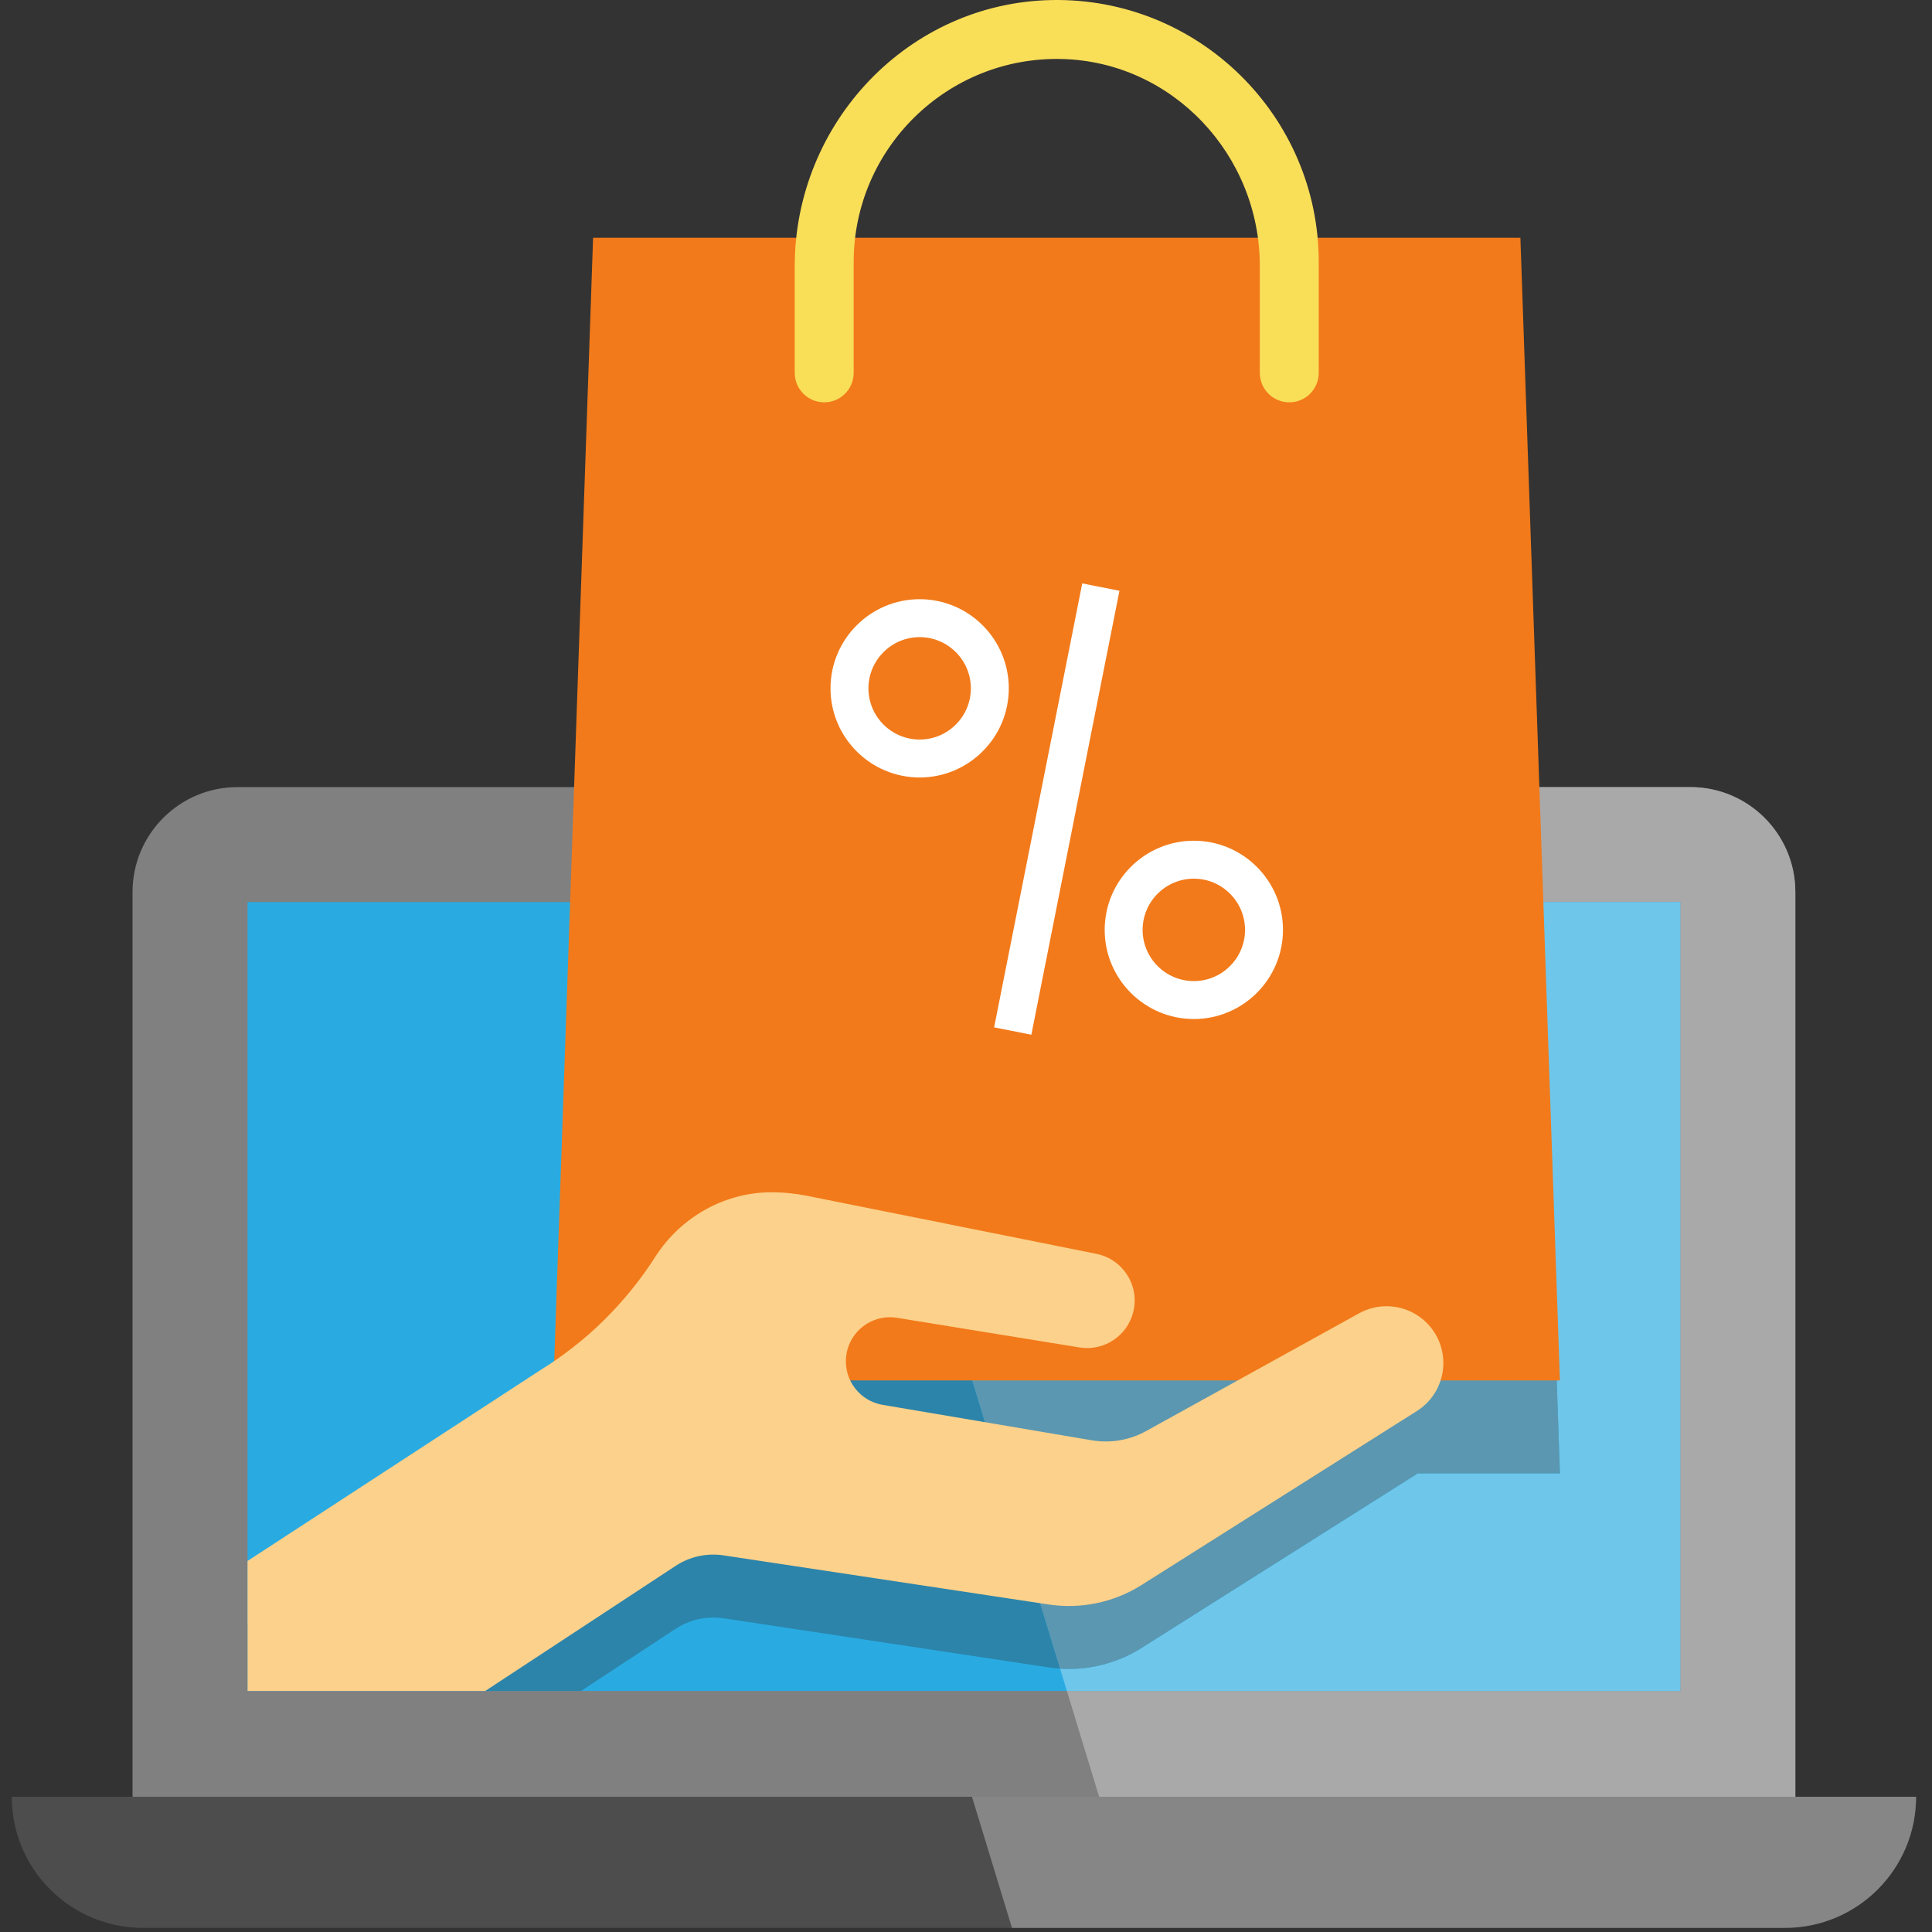 <svg width="420" height="420" viewBox="0 0 420 420" fill="none" xmlns="http://www.w3.org/2000/svg">
<rect x="0" y="0" width="420" height="420" fill="#333333" stroke="none"/>
<g id="online-shop-svgrepo-com (1) 1" clip-path="url(#clip0_0_1)">
<g id="Group">
<path id="Vector" d="M390.291 193.931V392.601H28.811V193.931C28.811 181.33 39.021 171.11 51.631 171.11H367.471C380.071 171.111 390.291 181.331 390.291 193.931Z" fill="#808080"/>
<path id="Vector_2" d="M365.291 196.111V367.601H53.811V196.111H365.291Z" fill="#29ABE2"/>
<path id="Vector_3" d="M367.471 171.111H172.051L178.208 191.313H334.651L334.741 194.023L334.813 196.111H365.291V367.601H231.933L238.942 390.601H390.291V193.931C390.291 181.331 380.071 171.111 367.471 171.111Z" fill="#A9A9A9"/>
<path id="Vector_4" d="M257.268 320.293H217.515L218.522 323.597L237.371 326.791C238.37 326.959 239.376 327.042 240.38 327.042C243.433 327.042 246.457 326.271 249.152 324.78L257.268 320.293ZM365.291 196.111H334.813L339.111 320.293H308.203L308.021 320.421L248.191 358.231C243.427 361.238 237.936 362.811 232.368 362.811C231.73 362.811 231.092 362.79 230.453 362.749L231.932 367.601H365.291V196.111Z" fill="#6EC6EB"/>
<path id="Vector_5" d="M178.208 191.313H124.801L124.636 196.111H179.67L178.208 191.313Z" fill="#676767"/>
<path id="Vector_6" d="M179.67 196.111H124.635L122.851 247.813L120.718 309.403C119.585 310.185 118.436 310.946 117.261 311.671L53.811 353.021V367.602H126.311L146.871 354.092C149.316 352.483 152.168 351.634 155.067 351.634C155.807 351.634 156.55 351.689 157.291 351.801L227.961 362.481C228.79 362.606 229.623 362.696 230.454 362.75L218.522 323.598L199.023 320.294H217.515L179.67 196.111Z" fill="#2C84AA"/>
<path id="Vector_7" d="M334.651 191.313H178.208L179.67 196.111H334.813L334.741 194.023L334.651 191.313Z" fill="#838383"/>
<path id="Vector_8" d="M334.813 196.111H179.67L217.515 320.293H257.268L249.151 324.781C246.456 326.272 243.432 327.043 240.379 327.043C239.376 327.043 238.37 326.96 237.37 326.792L218.521 323.598L230.453 362.75C231.092 362.792 231.73 362.812 232.368 362.812C237.936 362.812 243.426 361.239 248.191 358.232L308.021 320.422L308.203 320.294H339.111L334.813 196.111Z" fill="#5B97B0"/>
<path id="Vector_9" d="M339.111 300.091H120.341L122.851 227.611L128.931 51.691H330.521L334.741 173.821L339.111 300.091Z" fill="#F27A1A"/>
<path id="Vector_10" d="M308.021 306.741L248.191 344.551C242.171 348.351 234.991 349.861 227.961 348.801L157.291 338.121C153.651 337.571 149.941 338.391 146.871 340.411L105.491 367.601H53.811V339.341L117.261 297.991C122.331 294.861 127.031 291.191 131.251 287.041C135.471 282.881 139.231 278.261 142.441 273.241C148.081 264.421 157.851 258.991 168.321 259.191C170.701 259.231 173.081 259.491 175.451 259.961L238.351 272.571C243.281 273.561 246.671 277.901 246.671 282.711C246.671 283.531 246.571 284.371 246.361 285.211C245.061 290.431 239.971 293.791 234.661 292.921L195.011 286.481C194.491 286.401 193.971 286.351 193.461 286.351C188.591 286.351 184.371 290.071 183.921 295.081C183.471 300.071 186.931 304.561 191.871 305.401L237.371 313.111C241.411 313.791 245.571 313.081 249.151 311.101L295.451 285.501C297.341 284.461 299.391 283.961 301.411 283.961C305.501 283.961 309.481 285.991 311.831 289.671C315.511 295.431 313.801 303.091 308.021 306.741Z" fill="#FCD18B"/>
<path id="Vector_11" d="M199.924 169.019C189.238 169.019 180.545 160.326 180.545 149.64C180.545 138.954 189.238 130.26 199.924 130.26C210.61 130.26 219.304 138.954 219.304 149.64C219.304 160.326 210.61 169.019 199.924 169.019ZM199.924 138.508C193.786 138.508 188.793 143.502 188.793 149.64C188.793 155.778 193.786 160.771 199.924 160.771C206.062 160.771 211.056 155.778 211.056 149.64C211.056 143.502 206.062 138.508 199.924 138.508Z" fill="white"/>
<path id="Vector_12" d="M259.528 221.527C248.842 221.527 240.148 212.833 240.148 202.147C240.148 191.461 248.842 182.767 259.528 182.767C270.214 182.767 278.908 191.461 278.908 202.147C278.908 212.833 270.213 221.527 259.528 221.527ZM259.528 191.016C253.39 191.016 248.396 196.009 248.396 202.147C248.396 208.285 253.39 213.279 259.528 213.279C265.666 213.279 270.66 208.286 270.66 202.147C270.659 196.009 265.665 191.016 259.528 191.016Z" fill="white"/>
<path id="Vector_13" d="M216.114 223.336L224.204 224.941L243.36 128.433L235.27 126.827L216.114 223.336Z" fill="white"/>
<path id="Vector_14" d="M280.278 87.465C276.74 87.465 273.871 84.597 273.871 81.058V57.788C273.871 33.681 254.89 13.397 230.79 12.826C205.964 12.238 185.58 32.263 185.58 56.959V81.058C185.58 84.596 182.712 87.465 179.173 87.465C175.635 87.465 172.766 84.597 172.766 81.058V57.914C172.766 26.725 197.441 0.601 228.625 0.01C260.534 -0.595 286.684 25.185 286.684 56.958V81.057C286.685 84.596 283.816 87.465 280.278 87.465Z" fill="#F9DE58"/>
<path id="Vector_15" d="M416.541 390.601C416.541 406.341 403.781 419.101 388.041 419.101H31.062C23.192 419.101 16.072 415.912 10.911 410.751C5.751 405.601 2.561 398.471 2.561 390.601H416.541Z" fill="#4D4D4D"/>
<path id="Vector_16" d="M416.541 390.601H390.291H238.942H211.301L219.991 419.101H388.041C403.781 419.101 416.541 406.341 416.541 390.601Z" fill="#868686"/>
</g>
</g>
<defs>
<clipPath id="clip0_0_1">
<rect width="419.101" height="419.101" fill="white"/>
</clipPath>
</defs>
</svg>
